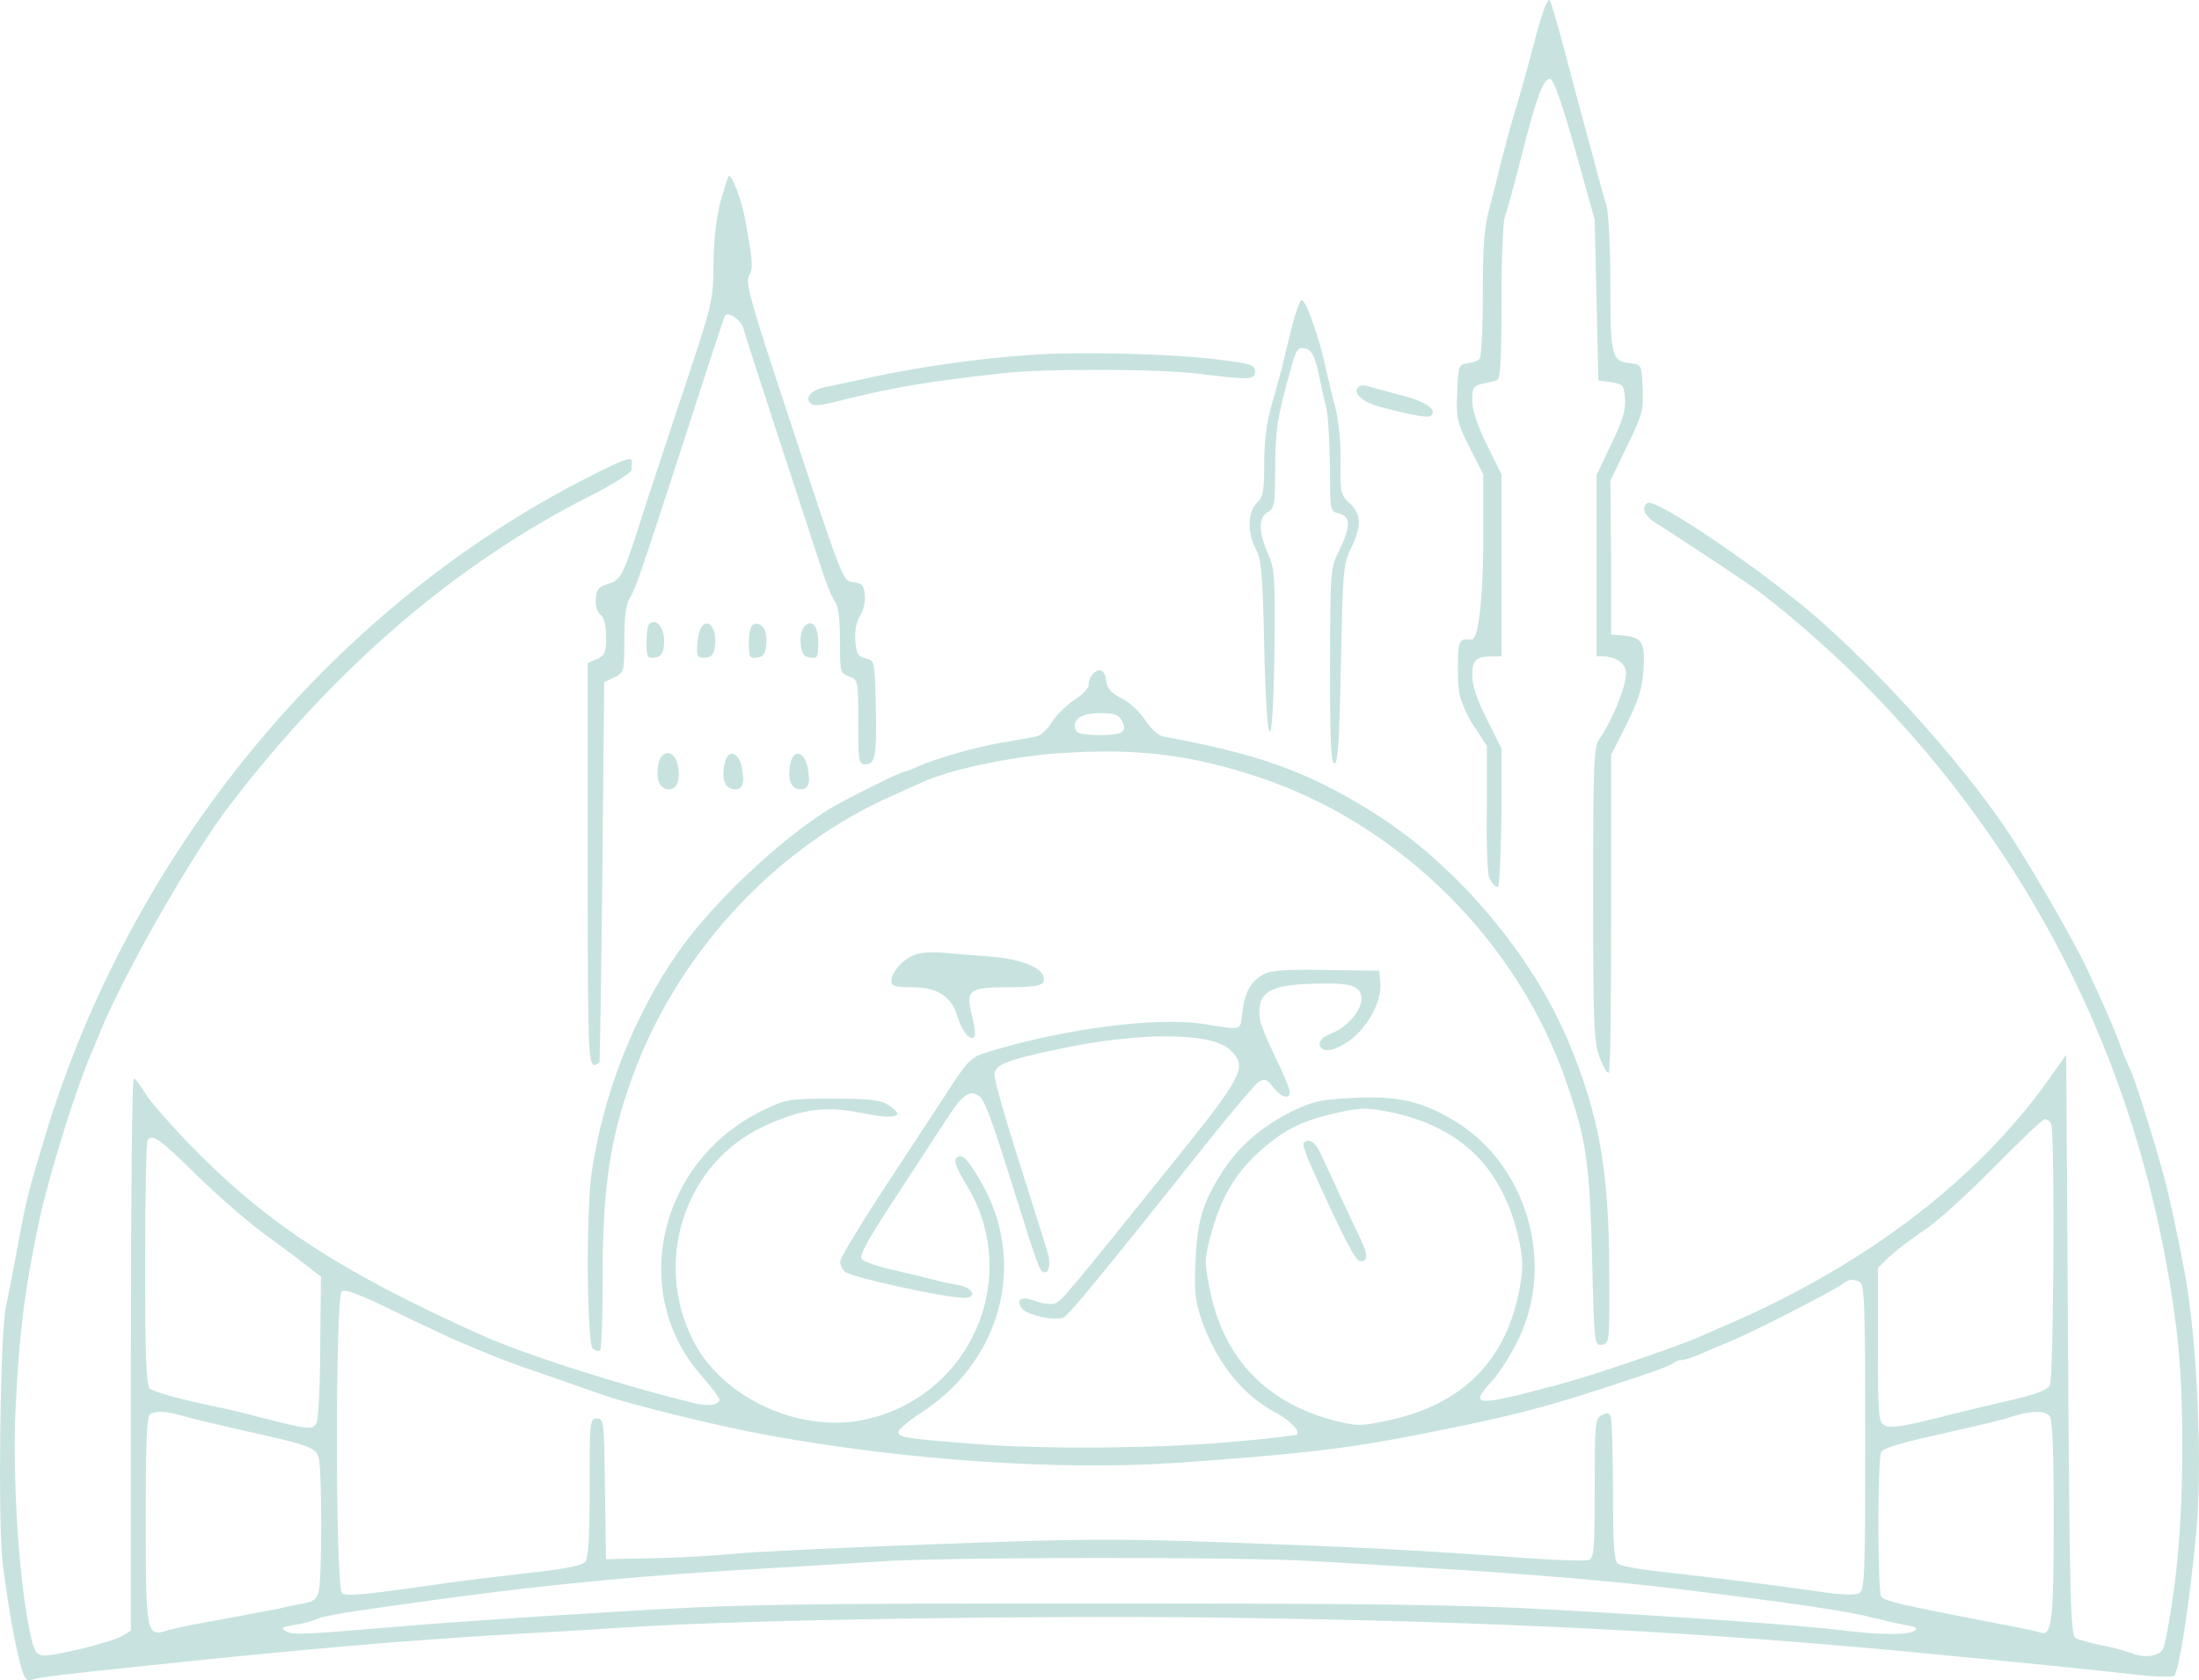 <?xml version="1.0" encoding="UTF-8"?>
<svg id="Calque_2" xmlns="http://www.w3.org/2000/svg" viewBox="0 0 601.64 459.76">
  <defs>
    <style>
      .cls-1 {
        fill: #c8e3df;
      }
    </style>
  </defs>
  <g id="Calque_1-2" data-name="Calque_1">
    <g>
      <path class="cls-1" d="M422.46,2.53c-.6,1.6-1.81,5.42-2.51,8.42-2.01,7.62-3.91,14.54-5.92,21.06-.9,3.01-2.21,8.02-3.01,11.03-.7,3.01-2.21,8.93-3.31,13.14-1.7,6.12-2.01,10.63-2.01,24.37,0,9.33-.4,17.25-.9,17.65-.4.5-1.91,1-3.31,1.2-2.41.3-2.51.6-2.81,8.02-.3,7.22,0,8.22,3.41,15.04l3.71,7.32v21.12s-.23,24.5-3.33,24.1c-3.3-.4-3.6.2-3.6,7.8,0,6.9.4,8.6,3.5,14.5l4.43,6.8v16.7s-.33,17.5.77,19.6c.7,1.5,1.8,2.5,2.3,2.2.6-.4.93-19.4.93-19.4v-18.42l-4-8c-2.7-5.3-4-9.3-4-12,0-4.2,1-5.2,5.6-5.2h2.4v-49.8l-4-8.1c-2.6-5.3-4-9.4-4-12.1,0-3.5.3-4,2.8-4.6,1.5-.3,3.3-.7,4-1,.9-.2,1.2-5.4,1.2-21.3,0-11.6.4-22,.9-23.3s2.6-8.8,4.6-16.8c4.2-16.4,5.9-21,7.8-21,.9,0,3.2,6.4,6.8,19.2l5.4,19.3.5,22,.5,22,3.5.5c3.3.5,3.5.8,3.8,4.6.2,3.1-.7,6-3.8,12.4l-4,8.4v49.6h2.47s5.6.52,5.6,4.62c0,3.7-3.7,12.8-7.3,18-1.5,2.1-1.7,6.8-1.7,42.4s.2,40.5,1.8,44.8c1,2.6,2.1,4.4,2.5,4.1.4-.4.7-20.1.63-43.9v-43.1l4.27-8.4c3.3-6.7,4.3-9.9,4.6-15,.4-7.3-.3-8.6-5.3-9.2l-3.57-.3v-21.1l-.2-21.01,4.51-9.33c4.21-8.62,4.61-9.93,4.31-15.95-.3-6.42-.3-6.52-3.31-6.82-5.21-.5-5.52-1.91-5.52-21.66,0-10.13-.5-19.76-1.1-21.66s-1.7-5.82-2.41-8.52c-.7-2.81-2.01-7.62-2.91-10.83-1.7-6.12-2.81-10.43-7.02-26.28-1.5-5.52-2.91-10.13-3.11-10.43-.3-.2-1,.9-1.6,2.51Z"/>
      <path class="cls-1" d="M197.21,54.81c-1.2,4.4-1.9,10.5-2,17.3-.1,10.4-.2,10.8-8.8,36.5-4.7,14.3-9.6,28.9-10.7,32.5-5.2,16.3-5.8,17.6-9.2,18.6-2.6.7-3.3,1.5-3.5,4-.2,1.9.3,3.6,1.2,4.4,1.1.8,1.6,2.9,1.6,6.1,0,4.3-.3,5.1-2.5,6.1l-2.5,1.1v55.3c0,56.7,0,56.2,3.2,54,.1,0,.5-23.5.8-52.1l.5-52,2.8-1.3c2.6-1.3,2.7-1.5,2.7-10.3,0-6,.5-9.7,1.4-11.2,1.6-2.5,2.5-5,16.2-47.2,5.3-16.5,9.8-30.2,10-30.3.9-1.2,4.5,1.4,5,3.6.4,1.5,4.6,14.6,9.4,29.2s9.9,30.3,11.4,34.8c1.4,4.6,3.3,9.4,4.1,10.5,1.1,1.5,1.5,4.8,1.5,10.9,0,8.5.1,8.9,2.5,9.8,2.5.9,2.5,1.1,2.5,12.5,0,10.8.1,11.5,2,11.5,2.7,0,3.1-2.4,2.8-16.5-.3-11.8-.3-11.9-2.8-12.5-2.1-.5-2.5-1.2-2.8-4.9-.2-2.7.3-5.2,1.3-6.7.9-1.4,1.5-3.9,1.3-5.7-.2-2.6-.8-3.3-2.9-3.5-3.2-.4-2.5,1.5-18.4-46.7-9.9-29.9-11.4-35.3-10.4-37.1,1.2-2.2,1.1-3.7-1-15.3-1-5.5-3.5-12.1-4.5-12.1-.2,0-1.1,3-2.2,6.7Z"/>
      <path class="cls-1" d="M353.48,89.31c-1,4-2.2,8.9-2.6,10.8-.5,1.9-1.8,6.6-2.9,10.5-1.4,4.7-2.1,10-2.1,16.1,0,7.8-.3,9.3-2,10.9-2.5,2.3-2.7,8.4-.2,12.8,1.4,2.7,1.8,6.8,2.2,26.5.7,30.5,2.4,31.3,2.8,1.1.2-20.3.1-22.4-1.8-26.6-2.6-5.9-2.6-9.9,0-11.3,1.8-1,2-2.1,2-12.3.1-10.5.6-13.8,4.3-26.9,1.5-5.6,2-6.2,4.4-5.4,1.3.4,2.2,2.3,3.1,6.3.7,3.2,1.6,7.6,2.2,9.8.5,2.2.9,9.5,1,16.1,0,12.1,0,12.2,2.5,12.8,3.2.8,3.2,3.6,0,10.1-2.4,4.9-2.4,5.4-2.5,31.8,0,21.1.3,26.8,1.3,26.5.9-.4,1.3-7.1,1.7-27.4.5-25.3.6-27.2,2.8-31.6,2.9-6.1,2.8-9.2-.4-12.2-2.5-2.3-2.6-2.9-2.5-11.2.1-5.2-.5-11.4-1.4-14.9-.9-3.3-2-7.9-2.5-10.2-2-9.3-5.5-19.3-6.8-19.3-.4,0-1.6,3.3-2.6,7.2Z"/>
      <path class="cls-1" d="M281.88,97.11c-13.6.9-29.9,3.2-43,6-5.2,1.2-11,2.3-12.7,2.7-4,.7-6.1,2.9-4.5,4.5.8.8,2.8.7,7.4-.5,15-3.8,24.6-5.4,45.3-7.7,11.5-1.3,43.5-1.2,54,.2,13.7,1.7,15,1.6,15-.7,0-1.7-1.1-2.1-9-3.1-12.3-1.7-38.5-2.4-52.5-1.4Z"/>
      <path class="cls-1" d="M371.38,106.21c-1.1,1.6,1.7,3.9,6.1,5.1,9.6,2.5,13.4,3.1,14.1,2.4,1.7-1.7-1.7-4-8.7-5.7-4.1-1.1-8.2-2.2-9.2-2.5-.9-.2-1.9,0-2.3.7Z"/>
      <path class="cls-1" d="M158.31,131.91C89.61,167.81,35.71,233.81,12.41,310.61c-4.9,16.2-5.3,17.9-7.5,30-1.2,6.6-2.7,14.2-3.3,17-1.6,7.3-2.2,59.1-.9,70,1.3,10.4,3.3,22.1,5,28.3,1,3.5,1.6,4.2,2.9,3.7,1.8-.7,8.6-1.5,32.7-4,41.9-4.4,68.3-6.7,99-8.5,9.4-.5,24.4-1.4,33.5-2,32-2,112.2-3.2,161-2.5,76.2,1,133,4,194.5,10,27,2.6,43.8,4.3,54.3,5.5,5.8.7,10.8.8,11.2.4,1.4-1.4,4-18.1,6-38.4,1.9-18.7.4-52.6-3-71.5-2-10.8-4.2-20.9-5.7-26.5-2.4-9.1-8.5-28.4-9.3-29.5-.3-.6-1.5-3.3-2.5-6-1.7-4.8-3.5-8.9-9.1-21.1-3.8-8.2-16.7-30.5-23.1-39.8-12-17.4-32-39.8-49.3-55.2-14.8-13.3-45.7-34.3-48-32.9-1.8,1.1-1,3.4,1.8,5.2,4.3,2.7,21.3,13.9,25.9,17.1,7.9,5.5,20.8,16.6,30.4,26.2,48.4,48.4,77.8,108.6,86.5,177,2.4,19,2.2,50.6-.5,70.8-1.1,8.3-2.5,16.1-3.1,17.2-1.2,2.2-5.3,2.7-9.2,1-1.3-.5-4.8-1.4-7.8-2s-6.2-1.5-7-2c-1.3-.8-1.6-11.2-2-80.2l-.5-79.3-5,7c-19.3,27.1-49.5,50.2-87,66.5-2.7,1.2-6.3,2.7-8,3.5-6.3,2.8-30.1,10.9-38.5,13.1-23.5,6.3-25.1,6.2-18.4-1.1,2-2.2,5.2-7.4,7.2-11.5,9.9-21,2-47.5-17.6-59.4-8.9-5.4-15.8-7-27.8-6.3-8.9.4-11,.9-16.8,3.7-8.2,4.1-14.3,9.4-18.8,16.2-5.4,8.4-7,13.3-7.5,24.3-.4,8.5-.2,11,1.6,16.4,3.9,11.4,11.2,20.7,20,25.3,4.2,2.3,7.1,5.2,6.1,6.2-.3.2-8.3,1.2-17.8,2-20,1.8-51.7,2.1-71.2.5-17.6-1.4-20-1.7-20-3.2,0-.7,2.6-2.9,5.8-5,22.5-14.3,29.6-41.5,16.7-63.6-3.9-6.6-5.2-7.8-6.7-6.3-.7.7.2,3,2.7,7.1,15.8,25.6,1,58.9-28.7,64.6-17.5,3.3-38.1-6.4-45.9-21.7-11.2-21.9-2.3-48.8,19.4-58.8,10.2-4.7,16.7-5.6,26.6-3.6,9.3,1.9,12.3,1.1,7.5-2.1-2.4-1.5-4.8-1.8-15.4-1.8-12,0-12.7.1-19.1,3.2-28.7,13.9-36.9,50.3-16.5,72.9,2.5,2.9,4.6,5.7,4.6,6.2,0,1.5-2.9,1.9-6.5,1.1-20.8-5.1-46.8-13.4-59-18.9-38.8-17.5-58.8-30.6-80.1-52.7-5-5.2-10.2-11.2-11.5-13.3-1.3-2.2-2.7-4-3.1-4-.5,0-.8,34-.8,75.5v75.5l-2.2,1.4c-3,1.8-19.2,5.8-22,5.4-2-.3-2.5-1.4-4-9.3-2.6-14.4-4.1-39.2-3.4-57,1-21.4,2.3-32.5,6.5-52.5,2.6-12.2,10-36.1,14.3-46,1-2.5,2.3-5.4,2.7-6.5,7-16.7,25.2-48.4,35.3-61.5,29-37.8,62-66,98.6-84.5,6.3-3.2,11.2-6.3,11.2-7.1s0-1.7.1-2.1c.2-1.8-2.4-.8-14.6,5.5ZM381.88,304.61c18.4,4.3,29.2,15.2,33.6,34.1,1.2,5.5,1.3,8,.4,13.1-3.5,20.3-15.6,32.6-36.5,36.9-7.1,1.5-8.2,1.5-14.1,0-18.5-4.7-30.3-16.8-34.1-35.1-1.7-8.1-1.7-8.9,0-15.3,2.6-10,6.4-16.7,12.8-22.7,6.5-6,11.8-8.8,20.4-10.8,7.9-1.9,9.8-1.9,17.5-.2ZM561.21,307.71c1,2.7.7,69.4-.4,71.3-.6,1.3-3.9,2.5-10.7,4.1-5.4,1.2-14.9,3.5-21.2,5.1-8.3,2.1-11.9,2.6-13.2,1.8-1.8-.9-1.9-2.5-1.9-22.1v-21.1l3.4-3.2c1.9-1.7,6-4.9,9.2-7,3.3-2.1,11.8-9.8,18.9-17,7.2-7.3,13.5-13.3,14.1-13.4.7,0,1.5.6,1.8,1.5ZM53.71,321.41c5.8,5.7,14.3,13.1,19,16.5s10,7.4,11.8,8.8l3.3,2.6-.2,19.1c0,10.6-.5,20-1,20.9-1.1,2-2.4,1.8-14.9-1.4-4.1-1.1-9.5-2.4-12-2.9-9.4-1.9-17.5-4.1-18.7-5.1-1-.8-1.3-8.9-1.3-34.3,0-18.2.3-33.5.7-33.8,1.5-1.5,3.3-.2,13.3,9.6ZM508.71,350.71c1.4.5,1.6,5.2,1.6,42.5s-.1,41.9-1.7,42.7c-1.1.6-5.4.4-11.3-.5-10.9-1.6-27.7-3.7-43-5.4-5.8-.6-11.1-1.6-11.7-2.2-1-.7-1.3-5.9-1.3-19.7,0-10.4-.3-19.5-.6-20.4-.5-1.2-1-1.3-2.5-.5-1.8.9-1.9,2.3-1.9,20,0,16.5-.2,19-1.6,19.6-.9.3-9.1.1-18.2-.6-28.8-2.1-44.6-2.9-80.8-4.2-30.7-1.1-40.8-1-80.5.5-25,.9-49.4,2.1-54.4,2.6-4.9.5-14.8,1.1-22,1.2l-13,.3-.3-19.3c-.2-18.4-.3-19.2-2.2-19.2s-2,.7-2,18.8c0,13.6-.3,19.3-1.2,20.4-1,1.1-5.5,2-16.8,3.2-8.5,1-18.6,2.2-22.5,2.8-20.7,3-26,3.5-27.2,2.6-1.9-1.5-1.9-81.1-.1-82.6.9-.7,5.1.9,14.9,5.7,7.4,3.6,15.1,7.2,17,8s5.2,2.2,7.4,3.1c2.2,1,9.4,3.7,16,5.9,6.6,2.3,13.8,4.8,16,5.6,8.1,2.8,32.1,8.7,45.5,11.1,37.8,6.9,79.9,9.7,112,7.5,31.3-2.2,44.4-3.7,60-6.6,30.3-5.8,40.3-8.3,65.5-16.8,5-1.6,9.4-3.3,9.9-3.8.6-.5,1.6-.9,2.4-.9.7,0,3.2-.8,5.5-1.8s6.2-2.7,8.7-3.7c5.7-2.4,26.5-13,29.3-15,2.4-1.7,2.9-1.8,5.1-.9ZM50.48,387.51c2.7.8,9.2,2.3,14.4,3.5,20.7,4.6,21.7,5,22.4,8.3.8,4,.8,31.7,0,35.6-.5,2.5-1.3,3.2-3.8,3.7-1.7.3-5.1,1-7.6,1.6-2.5.5-9.7,1.8-16,3-6.3,1.1-12.7,2.4-14.2,2.9-5.6,1.8-5.8.9-5.8-30.5,0-21.7.3-28.5,1.3-28.8,2.1-.9,4.2-.7,9.3.7ZM560.68,387.31c.9.9,1.2,8.6,1.2,28.6,0,28-.5,32-3.8,30.7-.8-.3-7.4-1.7-14.6-3-23.3-4.5-28-5.6-28.8-6.8-1-1.6-1-37.8,0-39.5.9-1.3,5.2-2.5,21.7-6.2,5.5-1.2,11.1-2.6,12.5-3,6.1-2.1,10.2-2.4,11.8-.8ZM358.78,427.11c9.1.5,24.3,1.4,33.6,2,22.9,1.3,50.3,3.6,65.5,5.5,32.1,3.9,47.8,6.2,54.5,8,2.8.7,6.8,1.6,8.9,2,2.9.5,3.6.9,2.5,1.6-1.9,1.2-9.4,1.1-19.3-.1-11.1-1.4-43.2-3.7-79.6-5.7-24.8-1.4-48.1-1.7-125-1.7-85.8,0-97.9.2-132,2.3-20.6,1.2-45.4,2.9-55,3.7-30.8,2.6-32.7,2.7-34.6,1.6-1.6-.9-1.3-1.1,2.1-1.7,2.2-.3,5.1-1.1,6.5-1.7,2.4-1,9.6-2.1,33-5.3,30.5-4.2,57.5-6.7,90-8.5,10.7-.6,24.7-1.5,31-1.9,17-1.2,98.7-1.3,117.9-.1Z"/>
      <path class="cls-1" d="M356.68,312.71c-.4.3.7,3.5,2.4,7.2,8.9,19.6,11.8,25.2,13.2,25.2,2,0,2-1.8.2-5.6-.8-1.6-3.3-7-5.6-11.9-2.3-5-4.9-10.5-5.7-12.3-1.4-3-3.2-4-4.5-2.6Z"/>
      <path class="cls-1" d="M177.58,170.81c-.4.3-.7,2.6-.7,5,0,4,.2,4.4,2.3,4.1,1.7-.2,2.3-1.1,2.5-3.6.4-4.3-2.1-7.6-4.1-5.5Z"/>
      <path class="cls-1" d="M192.08,171.31c-.9,1.2-1.6,4.7-1.3,7.6.1.8,1,1.2,2.4,1,1.7-.2,2.3-1,2.5-3.9.3-4.1-1.8-6.8-3.6-4.7Z"/>
      <path class="cls-1" d="M206.18,170.81c-.8.3-1.3,2.3-1.3,5,0,4,.2,4.4,2.3,4.1,1.7-.2,2.3-1,2.5-3.9.3-3.7-1.3-6-3.5-5.2Z"/>
      <path class="cls-1" d="M219.88,171.61c-.6.8-1,2.9-.8,4.7.2,2.5.8,3.4,2.6,3.6,2,.3,2.2-.1,2.2-4.1,0-4.8-1.9-6.7-4-4.2Z"/>
      <path class="cls-1" d="M299.08,184.31c-.7.7-1.2,2-1.2,3s-1.8,2.9-4.1,4.3c-2.2,1.5-4.9,4.2-6.1,6.1-1.1,1.9-3,3.6-4.2,3.8-1.1.2-5.2,1-9.1,1.6-7.8,1.4-18.4,4.4-23.2,6.6-1.7.8-3.4,1.4-3.7,1.4-1,0-15.8,7.4-20.2,10-13.5,8.2-32.4,26-41.6,39.2-12.2,17.4-20.7,39.1-23.8,60.5-1.6,11.1-1.3,46.8.3,48.2.8.6,1.7.8,2,.4.4-.3.7-9.2.7-19.6,0-26.1,2.2-39.9,9.3-58.2,12.7-32.5,39.1-60.4,70.2-74,3.3-1.5,6.9-3.1,8-3.6,7.3-3.4,23.8-6.9,36.9-7.9,21.7-1.5,36.5.3,55.6,6.7,38.1,12.8,70.3,44.7,83.5,82.8,5.7,16.3,6.5,22.3,7.2,48.3.6,24,.6,24.3,2.7,24s2.1-.6,2-20.8c-.1-26.8-2.8-42-10.9-61.5-10.1-24.4-30.9-49-53.5-63.2-18-11.3-31.4-16.1-57.7-20.9-1.3-.3-3.4-2.2-4.8-4.4s-4.3-4.9-6.4-6c-2.9-1.4-4-2.7-4.3-4.7-.3-3-1.8-3.9-3.6-2.1ZM306.88,197.11c1.7,3.1.4,4-6.1,4-4.4,0-6.1-.4-6.5-1.5-1.1-2.7,1.6-4.5,6.7-4.5,3.8,0,5.1.4,5.9,2Z"/>
      <path class="cls-1" d="M180.28,208.51c-1,4.1-.1,7.1,2.3,7.4,2.6.4,3.8-2.5,2.8-6.8-.8-3.8-4.2-4.1-5.1-.6Z"/>
      <path class="cls-1" d="M198.38,208.41c-1.1,4.2-.2,7.2,2.1,7.5,2.6.4,3.4-1.4,2.5-5.9-.8-4.2-3.7-5.2-4.6-1.6Z"/>
      <path class="cls-1" d="M216.38,208.41c-1.1,4.2-.2,7.2,2.1,7.5,2.6.4,3.4-1.4,2.5-5.9-.8-4.2-3.7-5.2-4.6-1.6Z"/>
      <path class="cls-1" d="M250.58,261.11c-3.2,1-6.6,4.7-6.7,7.2,0,1.5.9,1.8,5.6,1.8,7,0,10.9,2.5,12.5,8.1,1.3,4,3.4,6.7,4.6,5.5.4-.3.1-2.9-.6-5.6-1.9-7.3-1-8,10-8,8.7,0,10.4-.6,9.4-3.2s-7-4.7-15.5-5.3c-4.7-.3-10.3-.8-12.5-1s-5.2,0-6.8.5Z"/>
      <path class="cls-1" d="M345.68,266.6c-3.5,1.9-5.1,4.8-5.8,10.5-.6,5,.3,4.8-11,3-12.7-1.9-38.1,1.4-58.5,7.7-4.9,1.5-5.4,2-12,12.2-3.8,5.8-11.8,18-17.7,27-5.9,9.1-10.8,17.2-10.8,18.2,0,.9.6,2.2,1.3,2.8,1.9,1.5,27,7,32.5,7.1,3.8,0,2.6-2.8-1.5-3.5-2.1-.4-5.1-1-6.8-1.5-1.6-.4-6.5-1.6-10.8-2.6-4.2-.9-8.2-2.3-8.8-3-.8-1,1.6-5.3,9.7-17.6,5.9-9,12.2-18.7,14.1-21.6,3.7-5.7,5.7-7.1,8.1-5.6,1.7,1.1,3.3,5.4,10.2,27.4,6.1,19.5,6.6,21,8,21,1,0,1.4-1.3,1.1-4-.1-.8-3.6-12-7.7-24.8s-7.4-24.3-7.2-25.5c.4-2.6,3.5-3.8,17.2-6.7,22.4-4.8,42.1-4.7,47.2.1,4.9,4.6,4,6.6-14.8,30-30,37.3-31.3,38.8-33,39.4-1,.4-3.4.1-5.3-.6-3.9-1.4-5.5-.7-3.9,1.9,1.2,1.8,8.8,3.6,11.4,2.6,1.4-.5,9.4-10.2,39.5-48,6.6-8.3,12.9-15.7,13.9-16.4,1.7-1.1,2.3-.9,4.1,1.4,2.2,2.8,4.5,3.4,4.5,1.3,0-.7-1.1-3.5-2.4-6.3-5.4-11.3-5.9-12.8-5.9-15.6,0-5.4,3.1-7.3,13.4-7.7,10.7-.4,13.5.2,14.4,3,1,3-3.2,8.6-7.8,10.4-2.7,1.1-3.7,2.1-3.5,3.3.5,2.4,4.5,1.7,8.8-1.7,4.5-3.5,8.2-10.5,7.8-15.1l-.3-3.5-14.5-.2c-11.3-.2-15.1.1-17.2,1.2Z"/>
    </g>
  </g>
</svg>